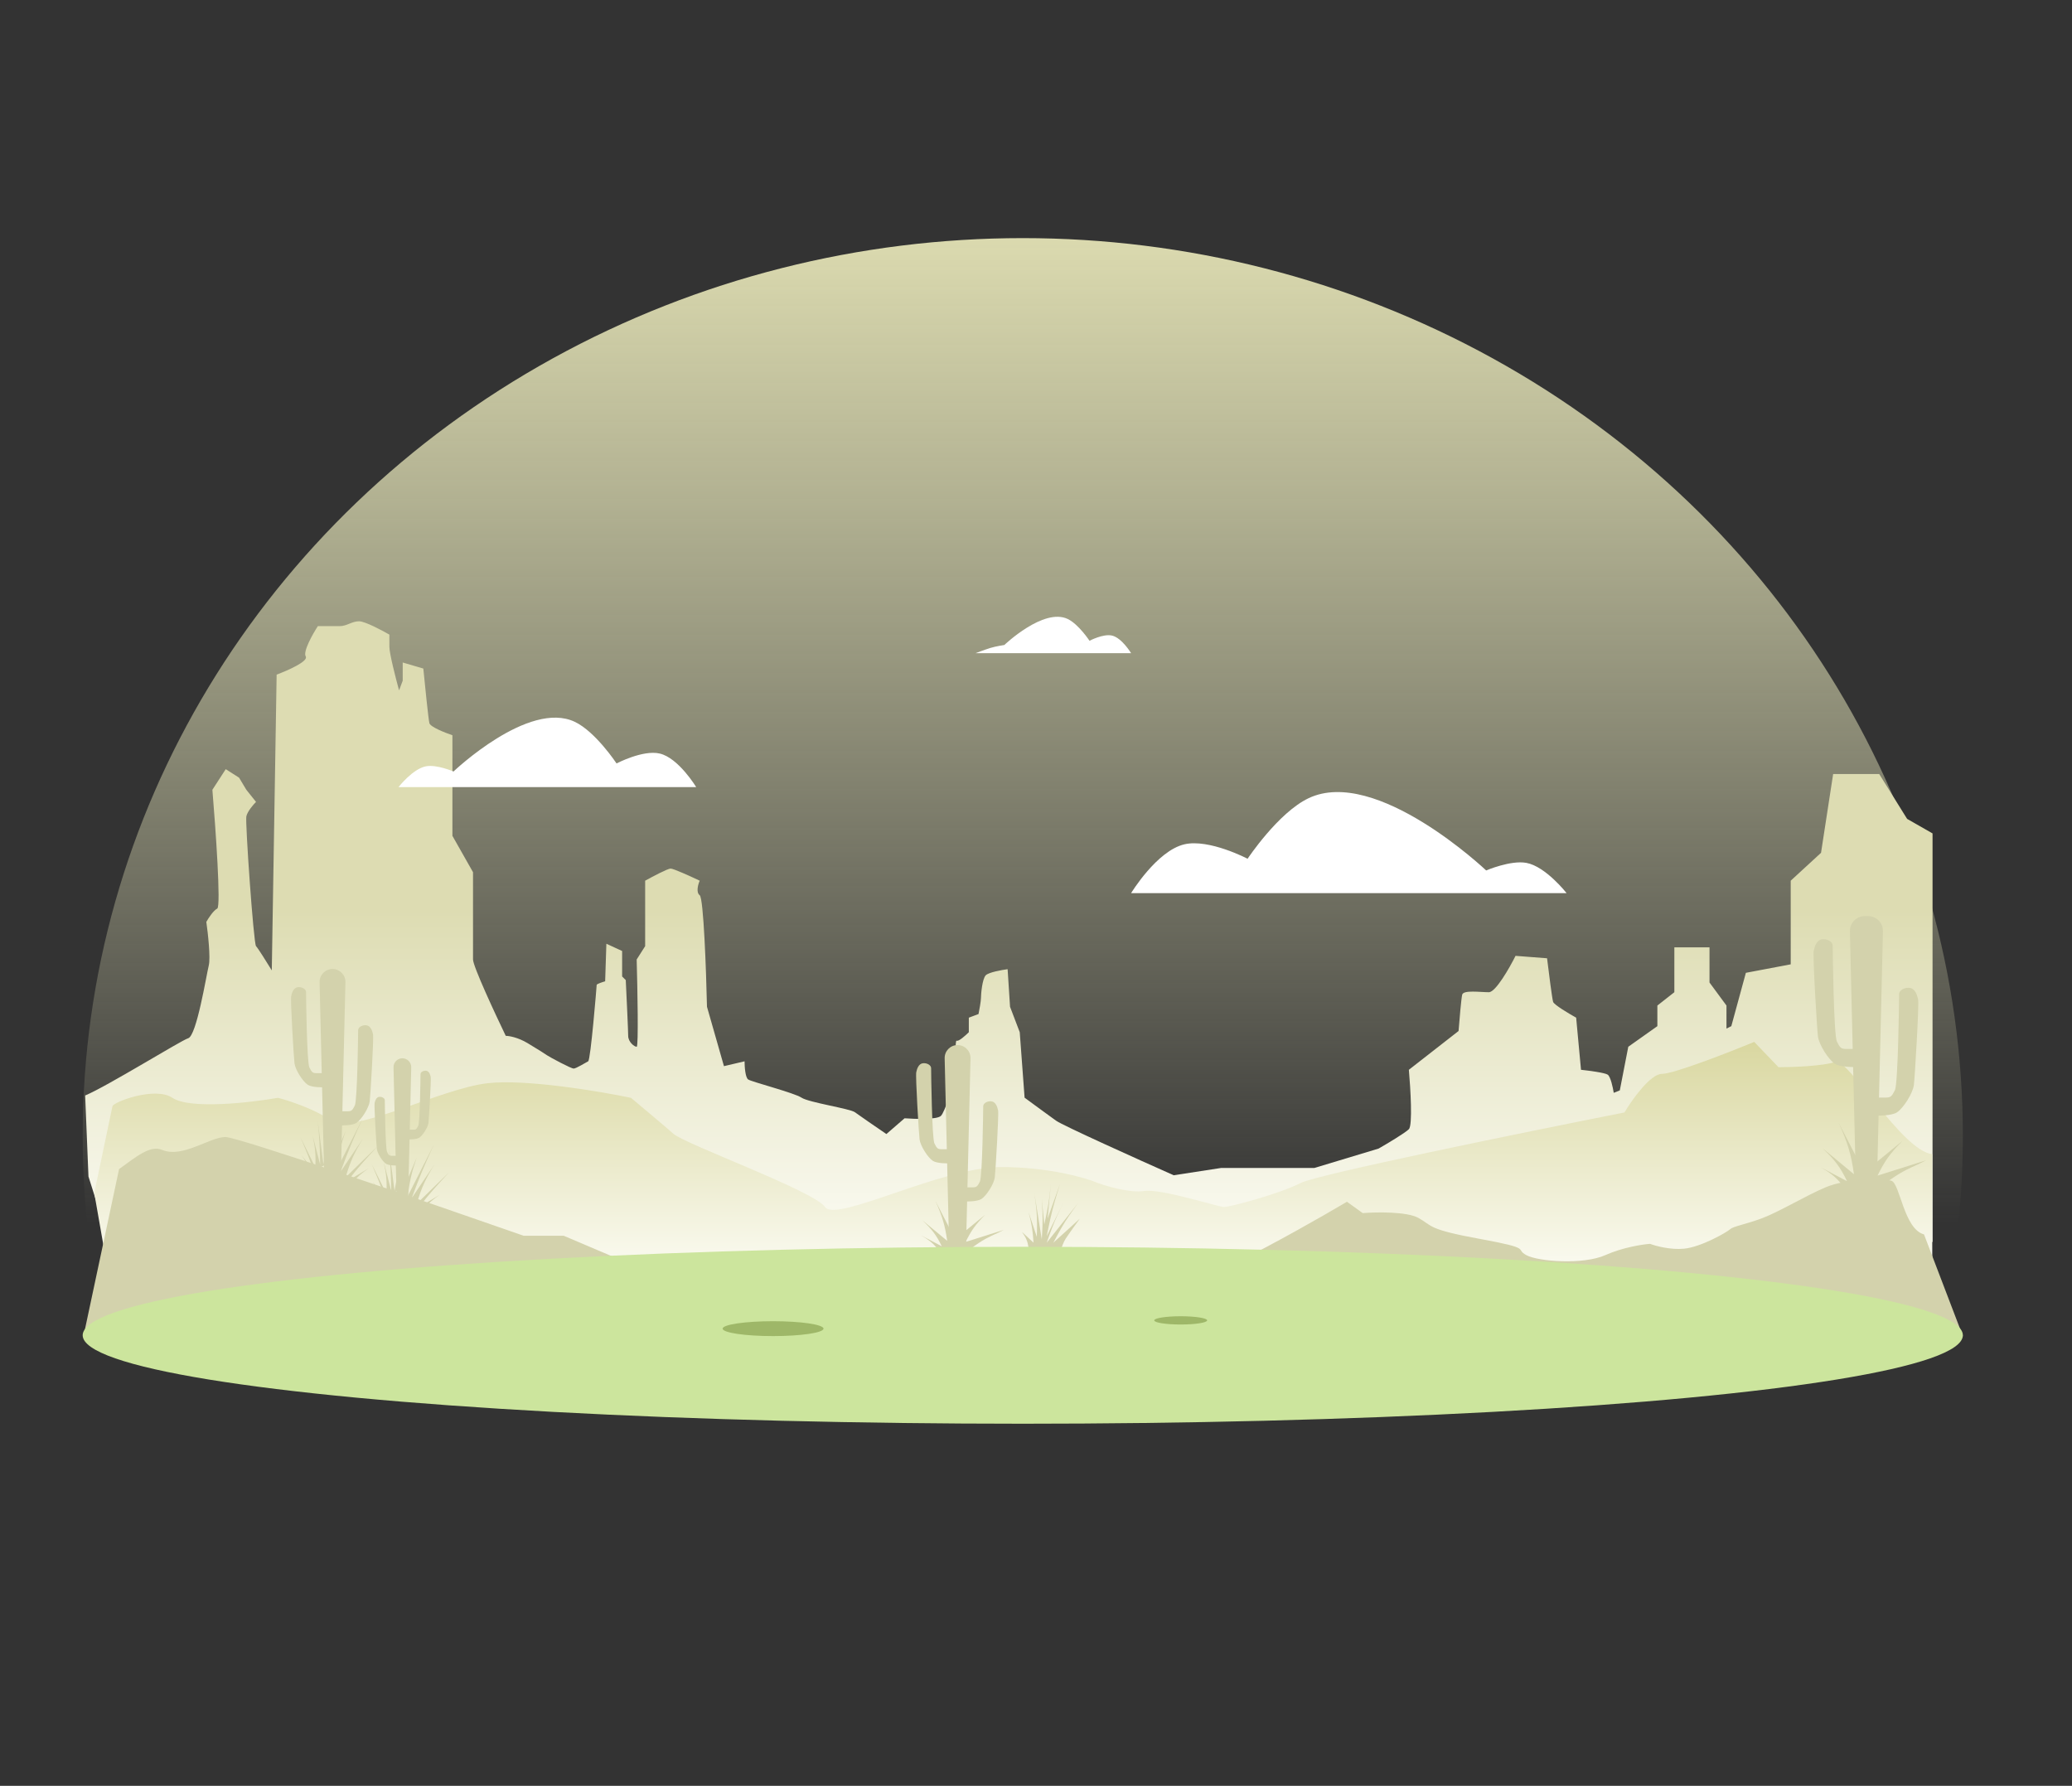 <svg width="1253" height="1080" viewBox="0 0 1253 1080" fill="none" xmlns="http://www.w3.org/2000/svg">
<rect x="0" y="0" width="1253" height="1080" fill="#333333" stroke="none"/>
<g clip-path="url(#clip0_11_238)">
<ellipse cx="618.5" cy="687" rx="568.5" ry="543" fill="url(#paint0_linear_11_238)"/>
<path d="M1153.28 495.211L1168.67 504.008V751.055H66L53.5 711.5L51.5 662.5C64.94 656.88 109.672 629.071 113.778 627.898C118.909 626.432 124.774 589.778 126.24 583.913C127.413 579.222 125.751 564.365 124.774 557.523C125.995 555.323 129.026 550.632 131.371 549.459C133.717 548.286 130.394 501.076 128.439 477.617L136.503 465.155L144.567 470.287L148.965 477.617L154.829 484.948C153.119 486.659 149.551 490.813 148.965 493.745C148.232 497.411 153.363 570.718 154.829 572.184C156.002 573.357 161.671 582.447 164.359 586.846L167.292 407.975C173.889 405.532 186.645 399.911 184.885 396.979C183.126 394.047 189.039 383.539 192.216 378.652H205.411C209.81 378.652 212.742 375.72 217.141 375.72C220.659 375.72 230.825 381.096 235.467 383.784V391.115C235.467 395.22 239.377 410.419 241.332 417.505L243.531 411.641V400.645L255.994 404.31C256.971 414.329 259.072 434.952 259.659 437.298C260.245 439.644 269.189 443.163 273.587 444.629V505.474L286.05 527.467V580.248C286.05 584.353 299.245 612.748 305.843 626.432C307.798 626.432 313.173 627.311 319.038 630.83C326.369 635.229 328.568 636.695 330.767 638.161C332.966 639.627 345.429 646.225 346.895 646.225C348.361 646.225 354.226 642.559 355.692 641.826C357.158 641.093 360.823 596.376 360.823 595.643C360.823 595.056 364.244 593.932 365.955 593.443L366.688 570.718L376.218 575.117V590.511L378.417 592.71C378.906 602.729 379.883 623.5 379.883 626.432C379.883 630.097 383.549 633.029 385.015 633.029C386.188 633.029 385.504 597.842 385.015 580.248L390.146 572.184V532.598C394.545 530.155 403.782 525.267 405.541 525.267C407.3 525.267 418.003 530.155 423.134 532.598C422.157 534.797 420.788 539.636 423.134 541.395C425.48 543.154 427.044 587.09 427.533 608.838L437.796 644.759L450.258 641.826C450.258 645.003 450.698 651.65 452.457 652.823C454.656 654.289 480.314 660.886 484.713 663.819C489.111 666.751 514.036 670.416 516.968 672.616C519.314 674.375 530.652 682.146 536.028 685.811L547.024 676.281C553.377 676.77 566.67 677.161 569.016 674.815C571.362 672.469 576.347 656.732 578.547 649.157C578.058 642.315 577.374 628.778 578.547 629.364C579.72 629.951 583.923 626.187 585.878 624.233V615.436L591.742 613.236C592.231 610.793 593.208 605.466 593.208 603.706C593.208 601.507 593.941 591.977 596.141 589.778C597.9 588.019 605.67 586.601 609.336 586.113L610.802 608.838L616.667 624.233L619.599 663.819C624.242 667.24 634.554 674.815 638.659 677.747C642.764 680.679 687.775 700.961 709.767 710.735L738.357 706.337H794.804L833.657 694.608C838.788 691.676 849.638 685.224 851.984 682.879C854.33 680.533 852.961 657.954 851.984 646.958L882.04 623.499C882.529 617.146 883.653 603.853 884.239 601.507C884.972 598.575 895.235 600.041 900.367 600.041C904.472 600.041 912.829 585.38 916.494 578.049L935.554 579.515C936.532 587.579 938.633 604.146 939.22 605.906C939.806 607.665 948.75 612.992 953.148 615.436L956.081 646.958C960.723 647.447 970.449 648.717 972.208 649.89C973.968 651.063 975.385 657.71 975.874 660.886L979.539 659.42L984.671 633.029L1002.26 620.567V608.105L1012.53 600.041V572.917H1033.79V594.176L1044.05 608.105V622.033L1046.98 620.567L1055.78 588.312L1082.9 583.18V532.598L1101.23 515.737L1108.56 468.088H1136.42L1153.28 495.211Z" fill="url(#paint1_linear_11_238)"/>
<path d="M1109.98 642.174C1117.61 639.598 1149.92 695.853 1168.5 698V765.5L65.394 769.382L57 721.5L68 669C68.5 666.5 93.71 656.827 104.273 663.912C114.836 670.997 151.221 666.864 168.093 663.912C174.45 665.522 189.806 670.514 200.37 677.599C213.574 686.455 266.39 658.276 294.999 655.056C317.886 652.479 362.242 659.886 381.559 663.912C387.672 669.011 401.365 680.497 407.233 685.65C414.569 692.091 492.326 720.27 498.928 729.931C505.531 739.592 569.35 705.778 605.295 705.778C634.05 705.778 656.399 712.219 663.979 715.439C669.848 717.586 683.639 721.558 691.855 720.27C702.125 718.66 736.602 729.931 740.27 729.931C743.938 729.931 774.013 721.88 786.484 715.439C796.46 710.286 921.214 684.845 982.344 672.768C986.99 664.985 998.043 649.42 1005.08 649.42C1012.13 649.42 1045.19 636.538 1060.84 630.097L1075.51 645.394C1083.82 645.394 1102.35 644.75 1109.98 642.174Z" fill="url(#paint2_linear_11_238)"/>
<path d="M1143.74 714.043C1149.02 715.609 1151.28 743.238 1163.5 746.5L1187 808H50.5L72 707C82.5 699.5 90.618 692.335 98.196 695.447C110.5 700.5 126.791 687.617 136.322 687.617C143.947 687.617 259.744 727.418 316.69 747.319H340.885L373.146 761.021C384.144 775.05 411.566 803.106 433.269 803.106C460.397 803.106 505.856 787.447 509.522 782.553C512.455 778.638 520.031 775.702 523.453 774.723C529.318 776.028 544.275 779.421 557.18 782.553C570.084 785.685 579.665 787.121 582.842 787.447L622.435 793.319C629.034 794.298 659.828 789.404 687.69 787.447C709.979 785.881 781.539 746.34 814.534 726.766L824.065 733.617C832.375 732.965 850.754 732.638 857.792 736.553C866.591 741.447 862.925 743.404 895.186 749.277C927.447 755.149 915.715 755.149 923.047 759.064C930.379 762.979 957.508 764.936 970.706 759.064C981.264 754.366 993.19 752.539 997.834 752.213C1001.26 753.518 1010.15 755.932 1018.36 755.149C1028.63 754.17 1044.03 745.362 1046.23 743.404C1048.42 741.447 1055.76 740.468 1066.02 736.553C1076.29 732.638 1092.42 722.851 1104.15 717.958C1115.88 713.064 1137.14 712.085 1143.74 714.043Z" fill="#D3D2AC"/>
<path d="M1164.78 701.7C1157.24 705.64 1153.03 706.744 1145.48 711.788C1142.41 713.835 1141.14 714.775 1140.72 715.168L1141.28 715.151C1141.28 715.151 1140.1 715.745 1140.72 715.168L1113.59 715.992C1109.56 711.35 1106.66 709.135 1101 705.903L1116.94 714.311C1112.81 705.619 1109.33 701.195 1101.84 694.133L1121.14 710.107C1119.4 697.642 1117.23 690.826 1111.91 679L1125.34 705.063L1131.21 679L1132.05 705.063L1150.51 689.929C1143.19 697.332 1139.79 701.933 1135.41 710.948L1164.78 701.7Z" fill="#D3D2AC"/>
<path d="M1108.28 571.858C1108.28 569.307 1104.78 567.653 1101.9 568.031C1098.54 568.473 1097.31 572.496 1096.8 575.047C1096.16 578.236 1098.79 622.279 1099.35 626.709C1099.99 631.811 1105.72 640.74 1109.55 643.291C1112.61 645.332 1120.61 645.417 1124.22 645.205V634.362H1116.57C1113.38 634.362 1112.74 633.724 1110.83 629.898C1108.91 626.071 1108.28 575.047 1108.28 571.858Z" fill="#D3D2AC"/>
<path d="M1148.46 601.251C1148.46 598.699 1151.96 597.046 1154.84 597.424C1158.19 597.865 1159.43 601.888 1159.94 604.44C1160.58 607.629 1157.94 651.671 1157.39 656.101C1156.75 661.203 1151.01 670.133 1147.18 672.684C1144.12 674.725 1136.13 674.81 1132.51 674.597V663.755H1140.17C1143.36 663.755 1143.99 663.117 1145.91 659.29C1147.82 655.463 1148.46 604.44 1148.46 601.251Z" fill="#D3D2AC"/>
<path d="M1118.7 563.213C1118.58 558.16 1122.64 554 1127.7 554H1129.68C1134.73 554 1138.79 558.16 1138.67 563.213L1135.21 709.624C1135.13 713.169 1132.23 716 1128.69 716V716V716C1125.14 716 1122.24 713.169 1122.16 709.624L1118.7 563.213Z" fill="#D3D2AC"/>
<path d="M947.376 540.141H684C684 540.141 699.586 514.45 716.293 510.588C731.19 507.145 754.457 519.329 754.457 519.329C754.457 519.329 772.971 491.418 791.364 482.7C832.257 463.317 898.727 526.405 898.727 526.405C898.727 526.405 913.547 520.067 923.052 521.826C934.773 523.996 947.376 540.141 947.376 540.141Z" fill="white"/>
<path d="M241 476H421C421 476 410.348 458.352 398.93 455.699C388.749 453.334 372.847 461.703 372.847 461.703C372.847 461.703 360.195 442.53 347.624 436.542C319.676 423.227 274.248 466.564 274.248 466.564C274.248 466.564 264.12 462.21 257.624 463.419C249.613 464.91 241 476 241 476Z" fill="white"/>
<path d="M590 395H684C684 395 678.437 385.756 672.475 384.366C667.158 383.127 658.854 387.511 658.854 387.511C658.854 387.511 652.246 377.468 645.682 374.331C631.086 367.357 607.363 390.057 607.363 390.057C607.363 390.057 602.171 390.825 598.878 391.857C594.7 393.167 590 395 590 395Z" fill="white"/>
<path d="M607 743.795C601.091 746.884 597.789 747.75 591.868 751.705C589.466 753.309 588.472 754.046 588.138 754.354L588.579 754.341C588.579 754.341 587.65 754.806 588.138 754.354L566.868 755C563.71 751.361 561.433 749.625 557 747.091L569.5 753.682C566.256 746.868 563.534 743.4 557.658 737.864L572.789 750.386C571.421 740.614 569.726 735.271 565.553 726L576.079 746.432L580.684 726L581.342 746.432L595.816 734.568C590.079 740.371 587.411 743.978 583.974 751.045L607 743.795Z" fill="#D3D2AC"/>
<path d="M563.078 646C563.078 644 560.335 642.703 558.078 643C555.444 643.346 554.478 646.5 554.078 648.5C553.578 651 555.643 685.527 556.078 689C556.578 693 561.078 700 564.078 702C566.478 703.6 572.744 703.667 575.578 703.5V695H569.578C567.078 695 566.578 694.5 565.078 691.5C563.578 688.5 563.078 648.5 563.078 646Z" fill="#D3D2AC"/>
<path d="M594.578 669.042C594.578 667.042 597.32 665.746 599.578 666.042C602.211 666.388 603.178 669.542 603.578 671.542C604.078 674.042 602.012 708.569 601.578 712.042C601.077 716.042 596.578 723.042 593.578 725.042C591.178 726.642 584.911 726.709 582.078 726.542V718.042H588.078C590.578 718.042 591.077 717.542 592.577 714.542C594.077 711.542 594.578 671.542 594.578 669.042Z" fill="#D3D2AC"/>
<path d="M571.267 639.998C571.163 635.612 574.691 632 579.078 632V632C583.466 632 586.993 635.612 586.889 639.998L584.196 754.001C584.131 756.781 581.858 759 579.078 759V759V759C576.298 759 574.026 756.781 573.96 754.001L571.267 639.998Z" fill="#D3D2AC"/>
<ellipse cx="884.5" cy="824.5" rx="30.5" ry="4.5" fill="#BCD389"/>
<path d="M185.078 600C185.078 598 182.335 596.703 180.078 597C177.444 597.346 176.478 600.5 176.078 602.5C175.578 605 177.643 639.527 178.078 643C178.578 647 183.078 654 186.078 656C188.478 657.6 194.744 657.667 197.578 657.5V649H191.578C189.078 649 188.578 648.5 187.078 645.5C185.578 642.5 185.078 602.5 185.078 600Z" fill="#D3D2AC"/>
<path d="M216.578 623.042C216.578 621.042 219.32 619.746 221.578 620.042C224.211 620.388 225.178 623.542 225.578 625.542C226.078 628.042 224.012 662.569 223.578 666.042C223.077 670.042 218.578 677.042 215.578 679.042C213.178 680.642 206.911 680.709 204.078 680.542V672.042H210.078C212.578 672.042 213.077 671.542 214.577 668.542C216.077 665.542 216.578 625.542 216.578 623.042Z" fill="#D3D2AC"/>
<path d="M193.267 593.998C193.163 589.612 196.691 586 201.078 586V586C205.466 586 208.993 589.612 208.889 593.998L206.196 708.001C206.131 710.781 203.858 713 201.078 713V713V713C198.298 713 196.026 710.781 195.96 708.001L193.267 593.998Z" fill="#D3D2AC"/>
<path d="M266 722.5C261.706 725.47 259.429 727.318 256.5 731L254 732.5L243 721.5L252 700C249.03 708.618 247.869 713.761 246.5 723.5L262.5 692C256.673 704.561 253.719 711.677 249 724.5L262.5 704.5C257.413 712.942 254.92 718.075 252 728L271.5 709C264.1 717.183 259.632 721.742 253.5 730L266 722.5Z" fill="#D3D2AC"/>
<path d="M223 706.5C218.706 709.47 216.429 711.318 213.5 715L211 716.5L200 705.5L209 684C206.03 692.618 204.869 697.761 203.5 707.5L219.5 676C213.673 688.561 210.719 695.677 206 708.5L219.5 688.5C214.413 696.942 211.92 702.075 209 712L228.5 693C221.1 701.183 216.632 705.742 210.5 714L223 706.5Z" fill="#D3D2AC"/>
<path d="M225.275 714.661C227.533 717.784 228.664 719.631 229.798 722.919L231.169 724.577L241.513 719.569L240.524 702.346C240.477 709.094 240.024 712.972 238.589 720.114L235.183 694.194C236.157 704.395 236.467 710.089 236.606 720.203L232.12 702.932C233.588 710.073 234.063 714.269 233.662 721.919L224.759 703.884C227.899 711.407 229.889 715.683 232.129 722.951L225.275 714.661Z" fill="#D3D2AC"/>
<path d="M182.275 698.661C184.533 701.784 185.664 703.631 186.798 706.919L188.169 708.577L198.513 703.569L197.524 686.346C197.477 693.094 197.024 696.972 195.589 704.114L192.183 678.194C193.157 688.395 193.467 694.089 193.606 704.203L189.12 686.932C190.588 694.073 191.063 698.269 190.662 705.919L181.759 687.884C184.899 695.407 186.889 699.683 189.129 706.951L182.275 698.661Z" fill="#D3D2AC"/>
<path d="M653 737C653 737 647.667 744.27 644.5 749C643.174 750.981 642 754.5 642 754.5H622C621.4 750.552 620.475 748.464 618 745L625 751.5C624.542 744.252 623.924 740.205 622 733L627 748C627 748 627.275 740.069 627 735C626.713 729.703 625.5 721.5 625.5 721.5L630 749.5C630 749.5 630.508 741.885 630.5 737C630.492 732.31 630 725 630 725L631.5 740.5C631.5 740.5 633.207 732.915 634 728C634.752 723.337 635.5 716 635.5 716L633.5 737L641 716C641 716 638.055 725.392 636.5 731.5C634.923 737.699 633 747.5 633 747.5L643 727.5C643 727.5 639.553 734.43 637.638 739C635.626 743.802 633 751.5 633 751.5L652 727.5C652 727.5 646.905 734.364 644 739C641.03 743.741 637 751.5 637 751.5L653 737Z" fill="#D3D2AC"/>
<path d="M254.296 649.597C254.296 648.226 256.176 647.337 257.723 647.54C259.529 647.777 260.191 649.939 260.465 651.31C260.808 653.024 259.392 676.692 259.094 679.072C258.751 681.814 255.667 686.613 253.611 687.984C251.965 689.08 247.67 689.126 245.728 689.012V683.185H249.84C251.554 683.185 251.896 682.843 252.925 680.786C253.953 678.73 254.296 651.31 254.296 649.597Z" fill="#D3D2AC"/>
<path d="M232.703 665.392C232.703 664.021 230.824 663.132 229.276 663.335C227.471 663.572 226.808 665.734 226.534 667.105C226.191 668.819 227.607 692.487 227.905 694.867C228.248 697.609 231.332 702.408 233.389 703.779C235.034 704.875 239.33 704.921 241.272 704.807V698.98H237.159C235.445 698.98 235.103 698.638 234.075 696.581C233.047 694.525 232.703 667.105 232.703 665.392Z" fill="#D3D2AC"/>
<path d="M248.683 645.482C248.754 642.476 246.336 640 243.328 640V640C240.321 640 237.903 642.476 237.974 645.482L239.82 723.63C239.865 725.535 241.422 727.056 243.328 727.056V727.056V727.056C245.234 727.056 246.792 725.535 246.837 723.63L248.683 645.482Z" fill="#D3D2AC"/>
<ellipse cx="618.5" cy="807.5" rx="568.5" ry="53.5" fill="#CCE59D"/>
<ellipse cx="467.5" cy="803.5" rx="30.5" ry="4.5" fill="#9EB768"/>
<ellipse cx="714" cy="798.5" rx="16" ry="2.5" fill="#9EB768"/>
</g>
<defs>
<linearGradient id="paint0_linear_11_238" x1="618.5" y1="144" x2="618.5" y2="740.5" gradientUnits="userSpaceOnUse">
<stop stop-color="#DBDAAF"/>
<stop offset="1" stop-color="#ECECC2" stop-opacity="0"/>
</linearGradient>
<linearGradient id="paint1_linear_11_238" x1="609.336" y1="375.72" x2="609.336" y2="751.055" gradientUnits="userSpaceOnUse">
<stop offset="0.466" stop-color="#DDDCB2"/>
<stop offset="1" stop-color="#FBFBF3"/>
</linearGradient>
<linearGradient id="paint2_linear_11_238" x1="620.332" y1="630.097" x2="620.332" y2="769.382" gradientUnits="userSpaceOnUse">
<stop stop-color="#D9D7A0"/>
<stop offset="1" stop-color="#FBFBF2"/>
</linearGradient>
<clipPath id="clip0_11_238">
<rect width="1253" height="1080" fill="white"/>
</clipPath>
</defs>
</svg>
